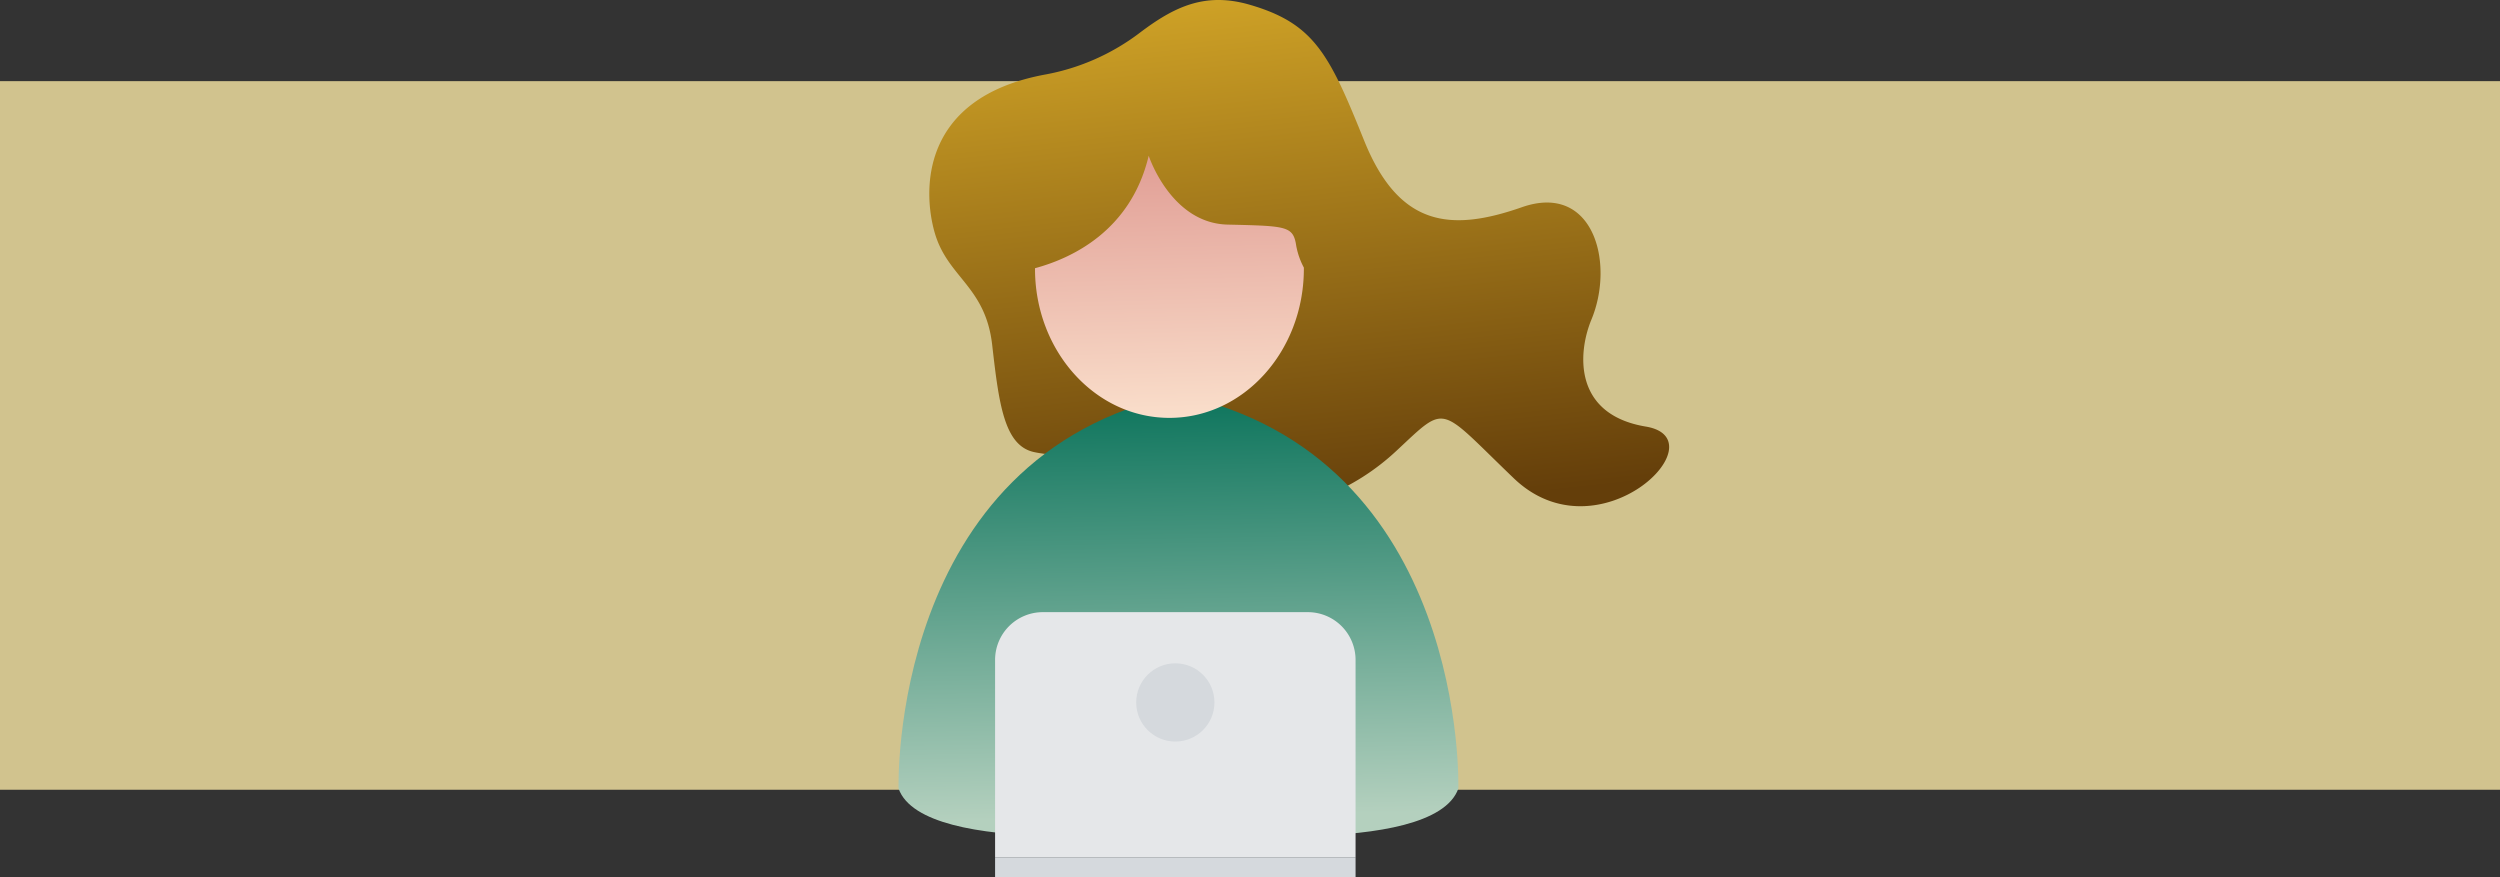 <svg xmlns="http://www.w3.org/2000/svg" width="314" height="110.192" viewBox="0 0 314 110.192">
    <rect x="0" y="0" width="314" height="110.192" fill="#333333" stroke="none"/>
    <defs>
        <linearGradient id="prefix__linear-gradient" x1=".376" x2=".542" y1="-.181" y2=".917" gradientUnits="objectBoundingBox">
            <stop offset="0" stop-color="#e4b62c"/>
            <stop offset="1" stop-color="#643e0a"/>
        </linearGradient>
        <linearGradient id="prefix__linear-gradient-2" x1=".481" x2=".501" y1=".009" y2=".909" gradientUnits="objectBoundingBox">
            <stop offset="0" stop-color="#0e755d"/>
            <stop offset="1" stop-color="#b4d0be"/>
        </linearGradient>
        <linearGradient id="prefix__linear-gradient-3" x1=".518" x2=".473" y1="1.132" y2="-.643" gradientUnits="objectBoundingBox">
            <stop offset="0" stop-color="#fde7d2"/>
            <stop offset=".995" stop-color="#d17573"/>
        </linearGradient>
        <style>
            .prefix__cls-6{fill:#d5d9dd}
        </style>
    </defs>
    <g id="prefix__Group_20924" data-name="Group 20924" transform="translate(-31 -5220.808)">
        <path id="prefix__Rectangle_16422" fill="#d1c38e" d="M0 0H314V89H0z" data-name="Rectangle 16422" transform="translate(31 5231)"/>
        <g id="prefix__Group_20881" data-name="Group 20881" transform="translate(-415 2074)">
            <path id="prefix__Path_53179" fill="url(#prefix__linear-gradient)" d="M525.533 232.127a28.9 28.9 0 0 1-9.091 5.784c-4.625 1.82-10.832 3.124-15.85.114-9.24-5.544-16.968-4.872-20.664-5.712s-4.368-6.048-5.208-13.44-5.6-8.456-7.224-14.112c-1.463-5.095-1.966-16.98 13.993-19.877a27.967 27.967 0 0 0 11.812-5.257c4.248-3.205 8.138-5.129 13.786-3.482 8.064 2.352 9.968 6.16 14.336 17.024s10.864 11.536 19.824 8.4 11.7 6.963 8.736 14.112c-1.706 4.11-2.335 11.912 6.832 13.44 9.408 1.568-5.936 16.688-16.576 6.5-9.539-9.143-8.311-9.454-14.706-3.494z" data-name="Path 53179" transform="translate(95.9 2971.265)"/>
            <path id="prefix__Path_53180" fill="url(#prefix__linear-gradient-2)" d="M490.473 323c-36.414 7.728-35.154 49.5-35.154 49.5 3.136 8.848 35.154 5.264 35.154 5.264s32.018 3.584 35.154-5.264c0 0 1.26-41.772-35.154-49.5z" data-name="Path 53180" transform="translate(103.541 2873.353)"/>
            <path id="prefix__Path_53181" fill="url(#prefix__linear-gradient-3)" d="M539.09 244.754c-.42-2.184-1.428-2.184-8.568-2.352s-9.912-8.652-9.912-8.652c-2.242 9.488-9.759 12.913-14.279 14.13v.066c0 10.345 7.559 18.732 16.884 18.732s16.884-8.386 16.884-18.732v-.141a9.356 9.356 0 0 1-1.009-3.051z" data-name="Path 53181" transform="translate(69.666 2932.615)"/>
            <g id="prefix__Group_19845" data-name="Group 19845" transform="translate(570.983 3223.694)">
                <path id="prefix__Rectangle_14962" fill="#e5e7e9" d="M6 0h33.276a6 6 0 0 1 6 6v24.786H0V6a6 6 0 0 1 6-6z" data-name="Rectangle 14962"/>
                <path id="prefix__Rectangle_14963" d="M0 0H45.276V2.52H0z" class="prefix__cls-6" data-name="Rectangle 14963" transform="translate(0 30.786)"/>
                <circle id="prefix__Ellipse_1941" cx="4.914" cy="4.914" r="4.914" class="prefix__cls-6" data-name="Ellipse 1941" transform="translate(17.724 6.426)"/>
            </g>
        </g>
    </g>
</svg>
